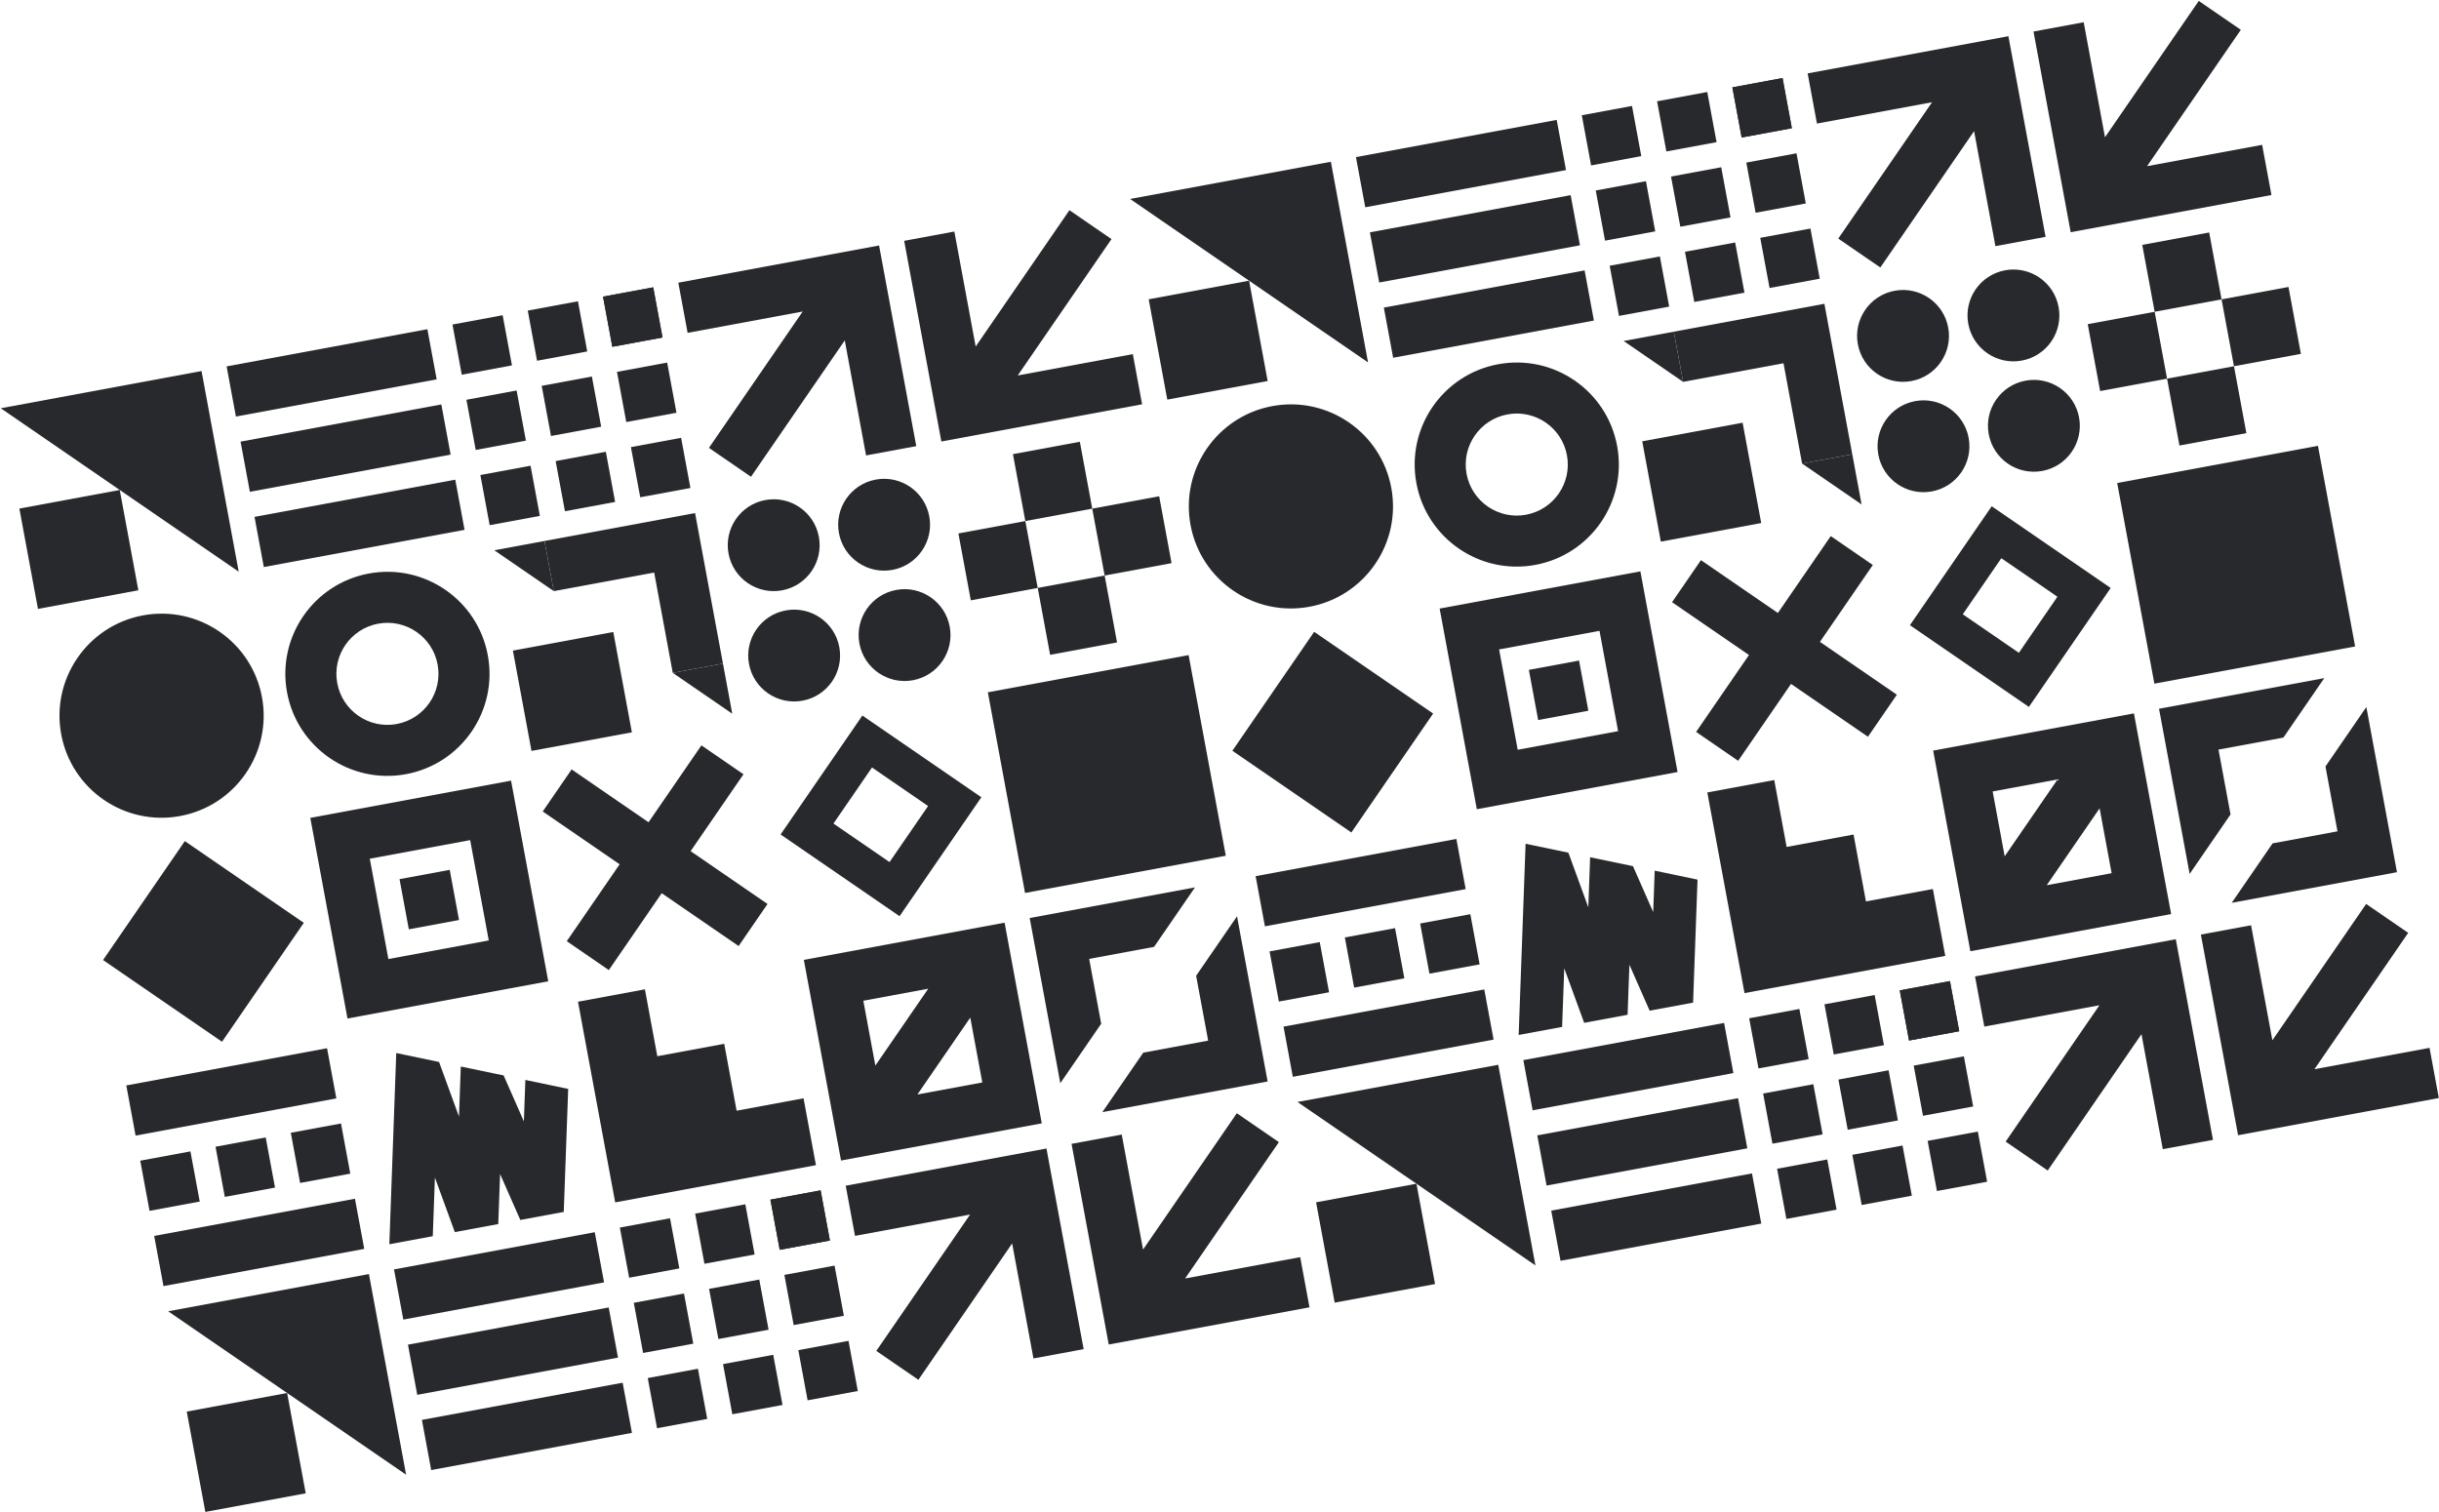 <svg width="2496" height="1548" viewBox="0 0 2496 1548" fill="none" xmlns="http://www.w3.org/2000/svg">
<path d="M1216.38 670.48L1010.94 708.557L1049 913.921L1254.44 875.844L1216.38 670.48Z" fill="#27292C"/>
<path d="M437.36 336.92L231.914 374.997L241.43 426.339L446.876 388.261L437.36 336.92Z" fill="#27292C"/>
<path d="M451.634 413.932L246.188 452.009L255.703 503.35L461.149 465.273L451.634 413.932Z" fill="#27292C"/>
<path d="M465.907 490.944L260.461 529.021L269.977 580.362L475.423 542.285L465.907 490.944Z" fill="#27292C"/>
<path d="M146.33 629.831C89.597 640.346 52.128 694.84 62.638 751.552C73.149 808.263 127.659 845.71 184.392 835.195C241.126 824.68 278.595 770.186 268.084 713.475C257.574 656.763 203.064 619.316 146.33 629.831Z" fill="#27292C"/>
<path d="M753.833 1136.79L741.147 1068.34L672.671 1081.03L659.983 1012.57L591.498 1025.27L629.56 1230.63L835.006 1192.55L822.318 1124.09L753.833 1136.79Z" fill="#27292C"/>
<path d="M760.855 792.462L717.813 762.884L663.706 841.576L584.992 787.501L555.409 830.539L634.121 884.605L580.014 963.297L623.056 992.875L677.163 914.183L755.877 968.258L785.46 925.22L706.757 871.142L760.855 792.462Z" fill="#27292C"/>
<path d="M334.692 1072.86L129.246 1110.94L138.762 1162.28L344.208 1124.2L334.692 1072.86Z" fill="#27292C"/>
<path d="M363.239 1226.89L157.793 1264.96L167.309 1316.3L372.755 1278.23L363.239 1226.89Z" fill="#27292C"/>
<path d="M348.965 1149.87L297.603 1159.39L307.119 1210.73L358.48 1201.21L348.965 1149.87Z" fill="#27292C"/>
<path d="M194.881 1178.43L143.52 1187.95L153.035 1239.29L204.397 1229.77L194.881 1178.43Z" fill="#27292C"/>
<path d="M271.924 1164.15L220.562 1173.67L230.078 1225.01L281.439 1215.49L271.924 1164.15Z" fill="#27292C"/>
<path d="M1028.07 944.352L822.627 982.429L860.689 1187.79L1066.13 1149.72L1028.07 944.352ZM949.914 1011.94L895.806 1090.62L883.504 1024.25L949.914 1011.94ZM992.956 1041.52L1005.26 1107.89L938.848 1120.2L992.946 1041.52L992.956 1041.52Z" fill="#27292C"/>
<path d="M1265.93 937.823L1297.26 1106.88L1128.13 1138.24L1169.98 1077.38L1236.39 1065.07L1224.08 998.684L1265.93 937.823Z" fill="#27292C"/>
<path d="M1222.89 908.245L1181.04 969.106L1114.63 981.414L1126.93 1047.79L1085.09 1108.65L1053.75 939.592L1222.89 908.245Z" fill="#27292C"/>
<path d="M122.541 501.478L19.818 520.517L38.849 623.199L141.572 604.16L122.541 501.478Z" fill="#27292C"/>
<path d="M0.787 417.834L244.295 585.122L206.233 379.757L0.787 417.834Z" fill="#27292C"/>
<path d="M1105.08 452.136L1036.6 464.829L1049.29 533.288L1117.77 520.594L1105.08 452.136Z" fill="#27292C"/>
<path d="M1130.46 589.042L1061.97 601.735L1074.66 670.194L1143.15 657.501L1130.46 589.042Z" fill="#27292C"/>
<path d="M1186.25 507.903L1117.76 520.596L1130.45 589.055L1198.94 576.362L1186.25 507.903Z" fill="#27292C"/>
<path d="M1049.29 533.288L980.801 545.981L993.489 614.439L1061.97 601.746L1049.29 533.288Z" fill="#27292C"/>
<path d="M668.486 294.083L617.125 303.603L626.64 354.944L678.001 345.424L668.486 294.083Z" fill="#27292C"/>
<path d="M668.486 294.083L617.125 303.603L626.64 354.944L678.001 345.424L668.486 294.083Z" fill="#27292C"/>
<path d="M514.403 322.641L463.041 332.16L472.557 383.502L523.918 373.982L514.403 322.641Z" fill="#27292C"/>
<path d="M591.445 308.362L540.084 317.882L549.599 369.223L600.961 359.703L591.445 308.362Z" fill="#27292C"/>
<path d="M682.761 371.095L631.4 380.614L640.915 431.955L692.277 422.436L682.761 371.095Z" fill="#27292C"/>
<path d="M528.676 399.653L477.315 409.172L486.83 460.513L538.192 450.994L528.676 399.653Z" fill="#27292C"/>
<path d="M605.719 385.374L554.357 394.893L563.873 446.234L615.234 436.715L605.719 385.374Z" fill="#27292C"/>
<path d="M697.033 448.107L645.672 457.626L655.187 508.967L706.549 499.448L697.033 448.107Z" fill="#27292C"/>
<path d="M542.95 476.665L491.588 486.184L501.104 537.525L552.465 528.006L542.95 476.665Z" fill="#27292C"/>
<path d="M619.991 462.386L568.629 471.905L578.145 523.246L629.506 513.727L619.991 462.386Z" fill="#27292C"/>
<path d="M913.336 583.263C938.865 578.531 955.727 554.008 950.997 528.489C946.267 502.969 921.737 486.117 896.208 490.849C870.678 495.581 853.817 520.104 858.546 545.623C863.276 571.143 887.806 587.995 913.336 583.263Z" fill="#27292C"/>
<path d="M800.342 604.205C825.871 599.474 842.733 574.95 838.003 549.431C833.273 523.912 808.743 507.06 783.214 511.791C757.684 516.523 740.823 541.046 745.552 566.566C750.282 592.085 774.812 608.937 800.342 604.205Z" fill="#27292C"/>
<path d="M934.27 696.213C959.8 691.482 976.661 666.958 971.932 641.439C967.202 615.92 942.672 599.068 917.142 603.799C891.613 608.531 874.751 633.054 879.481 658.574C884.211 684.093 908.741 700.945 934.27 696.213Z" fill="#27292C"/>
<path d="M821.276 717.156C846.806 712.424 863.667 687.901 858.937 662.381C854.208 636.862 829.678 620.01 804.148 624.742C778.619 629.473 761.757 653.997 766.487 679.516C771.216 705.036 795.746 721.887 821.276 717.156Z" fill="#27292C"/>
<path d="M460.23 890.281L408.869 899.8L418.384 951.142L469.746 941.622L460.23 890.281Z" fill="#27292C"/>
<path d="M317.553 837.068L355.615 1042.43L561.061 1004.35L522.999 798.991L317.553 837.068ZM500.184 962.533L397.461 981.572L378.43 878.89L481.153 859.851L500.184 962.533Z" fill="#27292C"/>
<path d="M377.457 586.994C320.723 597.509 283.255 652.003 293.765 708.715C304.276 765.426 358.785 802.873 415.519 792.358C472.253 781.843 509.722 727.349 499.211 670.638C488.7 613.926 434.191 576.479 377.457 586.994ZM406.004 741.017C377.642 746.274 350.381 727.546 345.127 699.195C339.872 670.845 358.611 643.592 386.973 638.335C415.335 633.079 442.595 651.806 447.85 680.157C453.104 708.507 434.366 735.761 406.004 741.017Z" fill="#27292C"/>
<path d="M899.614 251.247L694.168 289.324L703.683 340.665L821.455 318.837L725.503 458.39L768.544 487.969L864.497 348.416L886.314 466.131L937.676 456.611L899.614 251.247Z" fill="#27292C"/>
<path d="M963.357 451.862L1168.8 413.785L1159.29 362.444L1041.52 384.271L1137.47 244.718L1094.43 215.14L998.472 354.683L976.654 236.968L925.293 246.487L963.357 451.862Z" fill="#27292C"/>
<path d="M557.221 553.676L566.737 605.017L669.46 585.979L688.491 688.661L739.852 679.142L711.306 525.118L557.221 553.676Z" fill="#27292C"/>
<path d="M505.859 563.196L566.737 605.017L557.221 553.676L505.859 563.196Z" fill="#27292C"/>
<path d="M688.491 688.661L749.367 730.483L739.852 679.142L688.491 688.661Z" fill="#27292C"/>
<path d="M627.613 646.839L524.89 665.878L543.921 768.56L646.644 749.521L627.613 646.839Z" fill="#27292C"/>
<path d="M310.904 944.511L189.151 860.868L105.46 982.588L227.213 1066.23L310.904 944.511Z" fill="#27292C"/>
<path d="M537.645 1105.33L536.114 1147.74L515.416 1100.71L471.566 1091.59L469.706 1142.8L449.319 1086.92L405.514 1077.79L398.435 1273.47L442.894 1265.23L445.074 1205.21L465.453 1261.05L509.912 1252.81L511.772 1201.6L532.47 1248.62L576.929 1240.38L581.474 1114.49L537.662 1105.32L537.645 1105.33Z" fill="#27292C"/>
<path d="M882.53 732.355L798.838 854.076L920.592 937.72L1004.28 815.999L882.53 732.355ZM852.932 842.903L892.384 785.524L949.779 824.954L910.326 882.333L852.932 842.903Z" fill="#27292C"/>
<path d="M2372.1 456.279L2166.66 494.356L2204.72 699.721L2410.17 661.644L2372.1 456.279Z" fill="#27292C"/>
<path d="M1593.08 122.72L1387.64 160.797L1397.15 212.138L1602.6 174.061L1593.08 122.72Z" fill="#27292C"/>
<path d="M1607.36 199.731L1401.91 237.808L1411.43 289.15L1616.87 251.072L1607.36 199.731Z" fill="#27292C"/>
<path d="M1621.63 276.743L1416.18 314.82L1425.7 366.161L1631.15 328.084L1621.63 276.743Z" fill="#27292C"/>
<path d="M1302.05 415.63C1245.32 426.145 1207.85 480.64 1218.36 537.351C1228.87 594.062 1283.38 631.51 1340.12 620.995C1396.85 610.48 1434.32 555.985 1423.81 499.274C1413.3 442.562 1358.79 405.115 1302.05 415.63Z" fill="#27292C"/>
<path d="M1909.56 922.587L1896.87 854.139L1828.39 866.83L1815.71 798.372L1747.22 811.065L1785.28 1016.43L1990.73 978.352L1978.04 909.894L1909.56 922.587Z" fill="#27292C"/>
<path d="M1916.58 578.261L1873.54 548.683L1819.43 627.376L1740.71 573.3L1711.13 616.339L1789.84 670.404L1735.74 749.096L1778.78 778.675L1832.89 699.982L1911.6 754.058L1941.18 711.019L1862.48 656.942L1916.58 578.261Z" fill="#27292C"/>
<path d="M1490.41 858.661L1284.97 896.739L1294.48 948.08L1499.93 910.003L1490.41 858.661Z" fill="#27292C"/>
<path d="M1518.96 1012.68L1313.52 1050.76L1323.03 1102.1L1528.48 1064.03L1518.96 1012.68Z" fill="#27292C"/>
<path d="M1504.69 935.673L1453.33 945.192L1462.84 996.534L1514.2 987.014L1504.69 935.673Z" fill="#27292C"/>
<path d="M1350.6 964.231L1299.24 973.75L1308.76 1025.09L1360.12 1015.57L1350.6 964.231Z" fill="#27292C"/>
<path d="M1427.65 949.952L1376.28 959.471L1385.8 1010.81L1437.16 1001.29L1427.65 949.952Z" fill="#27292C"/>
<path d="M2183.8 730.151L1978.35 768.228L2016.41 973.593L2221.86 935.516L2183.8 730.151ZM2105.64 797.742L2051.53 876.424L2039.23 810.05L2105.64 797.742ZM2148.68 827.32L2160.98 893.694L2094.57 906.002L2148.67 827.322L2148.68 827.32Z" fill="#27292C"/>
<path d="M2421.65 723.623L2452.99 892.679L2283.85 924.036L2325.7 863.176L2392.11 850.867L2379.81 784.483L2421.65 723.623Z" fill="#27292C"/>
<path d="M2378.61 694.044L2336.76 754.905L2270.35 767.213L2282.66 833.587L2240.81 894.447L2209.48 725.391L2378.61 694.044Z" fill="#27292C"/>
<path d="M1278.26 287.277L1175.54 306.316L1194.57 408.998L1297.29 389.959L1278.26 287.277Z" fill="#27292C"/>
<path d="M1156.51 203.634L1400.02 370.921L1361.96 165.556L1156.51 203.634Z" fill="#27292C"/>
<path d="M2260.81 237.936L2192.32 250.629L2205.01 319.087L2273.49 306.394L2260.81 237.936Z" fill="#27292C"/>
<path d="M2286.18 374.842L2217.7 387.535L2230.38 455.993L2298.87 443.3L2286.18 374.842Z" fill="#27292C"/>
<path d="M2341.97 293.703L2273.48 306.396L2286.17 374.854L2354.66 362.161L2341.97 293.703Z" fill="#27292C"/>
<path d="M2205.01 319.087L2136.52 331.78L2149.21 400.238L2217.7 387.545L2205.01 319.087Z" fill="#27292C"/>
<path d="M1824.21 79.883L1772.85 89.402L1782.36 140.743L1833.72 131.224L1824.21 79.883Z" fill="#27292C"/>
<path d="M1824.21 79.883L1772.85 89.402L1782.36 140.743L1833.72 131.224L1824.21 79.883Z" fill="#27292C"/>
<path d="M1670.13 108.441L1618.76 117.96L1628.28 169.301L1679.64 159.782L1670.13 108.441Z" fill="#27292C"/>
<path d="M1747.17 94.162L1695.81 103.681L1705.32 155.022L1756.68 145.503L1747.17 94.162Z" fill="#27292C"/>
<path d="M1838.48 156.894L1787.12 166.414L1796.64 217.755L1848 208.235L1838.48 156.894Z" fill="#27292C"/>
<path d="M1684.4 185.452L1633.04 194.971L1642.55 246.313L1693.91 236.793L1684.4 185.452Z" fill="#27292C"/>
<path d="M1761.44 171.173L1710.08 180.693L1719.6 232.034L1770.96 222.514L1761.44 171.173Z" fill="#27292C"/>
<path d="M1852.76 233.906L1801.39 243.425L1810.91 294.766L1862.27 285.247L1852.76 233.906Z" fill="#27292C"/>
<path d="M1698.67 262.464L1647.31 271.983L1656.83 323.324L1708.19 313.805L1698.67 262.464Z" fill="#27292C"/>
<path d="M1775.71 248.185L1724.35 257.704L1733.87 309.045L1785.23 299.526L1775.71 248.185Z" fill="#27292C"/>
<path d="M2069.06 369.062C2094.59 364.331 2111.45 339.807 2106.72 314.288C2101.99 288.768 2077.46 271.917 2051.93 276.648C2026.4 281.38 2009.54 305.903 2014.27 331.423C2019 356.942 2043.53 373.794 2069.06 369.062Z" fill="#27292C"/>
<path d="M1956.06 390.005C1981.59 385.273 1998.46 360.75 1993.73 335.23C1989 309.711 1964.47 292.859 1938.94 297.591C1913.41 302.322 1896.55 326.846 1901.27 352.365C1906 377.884 1930.53 394.736 1956.06 390.005Z" fill="#27292C"/>
<path d="M2089.99 482.013C2115.52 477.281 2132.38 452.758 2127.65 427.238C2122.92 401.719 2098.39 384.867 2072.86 389.599C2047.34 394.33 2030.47 418.854 2035.2 444.373C2039.93 469.892 2064.46 486.744 2089.99 482.013Z" fill="#27292C"/>
<path d="M1977 502.955C2002.53 498.224 2019.39 473.7 2014.66 448.181C2009.93 422.661 1985.4 405.81 1959.87 410.541C1934.34 415.273 1917.48 439.796 1922.21 465.315C1926.94 490.835 1951.47 507.687 1977 502.955Z" fill="#27292C"/>
<path d="M1615.95 676.08L1564.59 685.6L1574.11 736.941L1625.47 727.422L1615.95 676.08Z" fill="#27292C"/>
<path d="M1473.28 622.867L1511.34 828.231L1716.78 790.154L1678.72 584.79L1473.28 622.867ZM1655.91 748.333L1553.18 767.371L1534.15 664.689L1636.88 645.65L1655.91 748.333Z" fill="#27292C"/>
<path d="M1533.18 372.793C1476.45 383.308 1438.98 437.803 1449.49 494.514C1460 551.225 1514.51 588.673 1571.24 578.158C1627.98 567.643 1665.44 513.148 1654.93 456.437C1644.42 399.726 1589.91 362.278 1533.18 372.793ZM1561.73 526.817C1533.36 532.073 1506.1 513.345 1500.85 484.995C1495.6 456.644 1514.33 429.391 1542.7 424.134C1571.06 418.878 1598.32 437.606 1603.57 465.956C1608.83 494.307 1590.09 521.56 1561.73 526.817Z" fill="#27292C"/>
<path d="M2055.34 37.046L1849.89 75.123L1859.41 126.464L1977.18 104.637L1881.23 244.19L1924.27 273.768L2020.22 134.215L2042.04 251.93L2093.4 242.411L2055.34 37.046Z" fill="#27292C"/>
<path d="M2119.08 237.661L2324.53 199.584L2315.01 148.243L2197.24 170.071L2293.19 30.518L2250.15 0.939L2154.19 140.482L2132.38 22.767L2081.02 32.286L2119.08 237.661Z" fill="#27292C"/>
<path d="M1712.94 339.476L1722.46 390.817L1825.18 371.778L1844.21 474.46L1895.57 464.941L1867.03 310.918L1712.94 339.476Z" fill="#27292C"/>
<path d="M1661.58 348.995L1722.46 390.817L1712.94 339.476L1661.58 348.995Z" fill="#27292C"/>
<path d="M1844.21 474.46L1905.09 516.282L1895.57 464.941L1844.21 474.46Z" fill="#27292C"/>
<path d="M1783.34 432.639L1680.61 451.677L1699.64 554.359L1802.37 535.321L1783.34 432.639Z" fill="#27292C"/>
<path d="M1466.63 730.31L1344.87 646.667L1261.18 768.387L1382.94 852.03L1466.63 730.31Z" fill="#27292C"/>
<path d="M1693.37 891.133L1691.84 933.535L1671.14 886.507L1627.29 877.394L1625.43 928.603L1605.04 872.722L1561.24 863.591L1554.16 1059.27L1598.62 1051.03L1600.8 991.011L1621.18 1046.85L1665.63 1038.61L1667.49 987.396L1688.19 1034.42L1732.65 1026.18L1737.2 900.289L1693.38 891.12L1693.37 891.133Z" fill="#27292C"/>
<path d="M2038.25 518.155L1954.56 639.875L2076.31 723.519L2160.01 601.798L2038.25 518.155ZM2008.65 628.703L2048.11 571.323L2105.5 610.753L2066.05 668.132L2008.65 628.703Z" fill="#27292C"/>
<path d="M608.659 1261.16L403.213 1299.24L412.728 1350.58L618.174 1312.5L608.659 1261.16Z" fill="#27292C"/>
<path d="M622.932 1338.17L417.487 1376.25L427.002 1427.59L632.448 1389.51L622.932 1338.17Z" fill="#27292C"/>
<path d="M637.206 1415.18L431.76 1453.26L441.276 1504.6L646.722 1466.53L637.206 1415.18Z" fill="#27292C"/>
<path d="M293.839 1425.72L191.116 1444.76L210.147 1547.44L312.87 1528.4L293.839 1425.72Z" fill="#27292C"/>
<path d="M172.086 1342.08L415.594 1509.36L377.532 1304L172.086 1342.08Z" fill="#27292C"/>
<path d="M839.785 1218.32L788.423 1227.84L797.939 1279.18L849.3 1269.67L839.785 1218.32Z" fill="#27292C"/>
<path d="M839.785 1218.32L788.423 1227.84L797.939 1279.18L849.3 1269.67L839.785 1218.32Z" fill="#27292C"/>
<path d="M685.701 1246.88L634.34 1256.4L643.855 1307.74L695.217 1298.22L685.701 1246.88Z" fill="#27292C"/>
<path d="M762.744 1232.6L711.382 1242.12L720.898 1293.46L772.259 1283.94L762.744 1232.6Z" fill="#27292C"/>
<path d="M854.06 1295.34L802.699 1304.86L812.214 1356.2L863.576 1346.68L854.06 1295.34Z" fill="#27292C"/>
<path d="M699.975 1323.89L648.613 1333.41L658.129 1384.75L709.49 1375.23L699.975 1323.89Z" fill="#27292C"/>
<path d="M777.018 1309.61L725.656 1319.13L735.172 1370.48L786.533 1360.96L777.018 1309.61Z" fill="#27292C"/>
<path d="M868.332 1372.35L816.971 1381.87L826.486 1433.21L877.848 1423.69L868.332 1372.35Z" fill="#27292C"/>
<path d="M714.249 1400.91L662.887 1410.42L672.403 1461.77L723.764 1452.25L714.249 1400.91Z" fill="#27292C"/>
<path d="M791.29 1386.63L739.928 1396.15L749.444 1447.49L800.805 1437.97L791.29 1386.63Z" fill="#27292C"/>
<path d="M1070.91 1175.49L865.467 1213.56L874.982 1264.91L992.754 1243.08L896.801 1382.63L939.843 1412.21L1035.8 1272.66L1057.61 1390.37L1108.97 1380.85L1070.91 1175.49Z" fill="#27292C"/>
<path d="M1134.66 1376.1L1340.1 1338.03L1330.59 1286.68L1212.81 1308.51L1308.77 1168.96L1265.73 1139.38L1169.77 1278.92L1147.95 1161.21L1096.59 1170.73L1134.66 1376.1Z" fill="#27292C"/>
<path d="M1764.38 1046.96L1558.94 1085.04L1568.45 1136.38L1773.9 1098.3L1764.38 1046.96Z" fill="#27292C"/>
<path d="M1778.66 1123.97L1573.21 1162.05L1582.72 1213.39L1788.17 1175.31L1778.66 1123.97Z" fill="#27292C"/>
<path d="M1792.93 1200.98L1587.48 1239.06L1597 1290.4L1802.44 1252.32L1792.93 1200.98Z" fill="#27292C"/>
<path d="M1449.56 1211.52L1346.84 1230.56L1365.87 1333.24L1468.59 1314.2L1449.56 1211.52Z" fill="#27292C"/>
<path d="M1327.81 1127.87L1571.32 1295.16L1533.25 1089.8L1327.81 1127.87Z" fill="#27292C"/>
<path d="M1995.51 1004.12L1944.15 1013.64L1953.66 1064.98L2005.02 1055.46L1995.51 1004.12Z" fill="#27292C"/>
<path d="M1995.51 1004.12L1944.15 1013.64L1953.66 1064.98L2005.02 1055.46L1995.51 1004.12Z" fill="#27292C"/>
<path d="M1841.42 1032.68L1790.06 1042.2L1799.58 1093.54L1850.94 1084.02L1841.42 1032.68Z" fill="#27292C"/>
<path d="M1918.47 1018.4L1867.1 1027.92L1876.62 1079.26L1927.98 1069.74L1918.47 1018.4Z" fill="#27292C"/>
<path d="M2009.78 1081.13L1958.42 1090.65L1967.94 1141.99L2019.3 1132.48L2009.78 1081.13Z" fill="#27292C"/>
<path d="M1855.7 1109.69L1804.34 1119.21L1813.85 1170.55L1865.21 1161.03L1855.7 1109.69Z" fill="#27292C"/>
<path d="M1932.74 1095.41L1881.38 1104.93L1890.89 1156.27L1942.26 1146.75L1932.74 1095.41Z" fill="#27292C"/>
<path d="M2024.05 1158.15L1972.69 1167.67L1982.21 1219.01L2033.57 1209.49L2024.05 1158.15Z" fill="#27292C"/>
<path d="M1869.97 1186.7L1818.61 1196.22L1828.13 1247.56L1879.49 1238.05L1869.97 1186.7Z" fill="#27292C"/>
<path d="M1947.01 1172.43L1895.65 1181.94L1905.17 1233.29L1956.53 1223.77L1947.01 1172.43Z" fill="#27292C"/>
<path d="M2226.64 961.286L2021.19 999.364L2030.7 1050.7L2148.48 1028.88L2052.52 1168.43L2095.57 1198.01L2191.52 1058.46L2213.34 1176.17L2264.7 1166.65L2226.64 961.286Z" fill="#27292C"/>
<path d="M2290.38 1161.9L2495.82 1123.82L2486.31 1072.48L2368.54 1094.31L2464.49 954.758L2421.45 925.18L2325.49 1064.72L2303.68 947.007L2252.31 956.527L2290.38 1161.9Z" fill="#27292C"/>
</svg>
